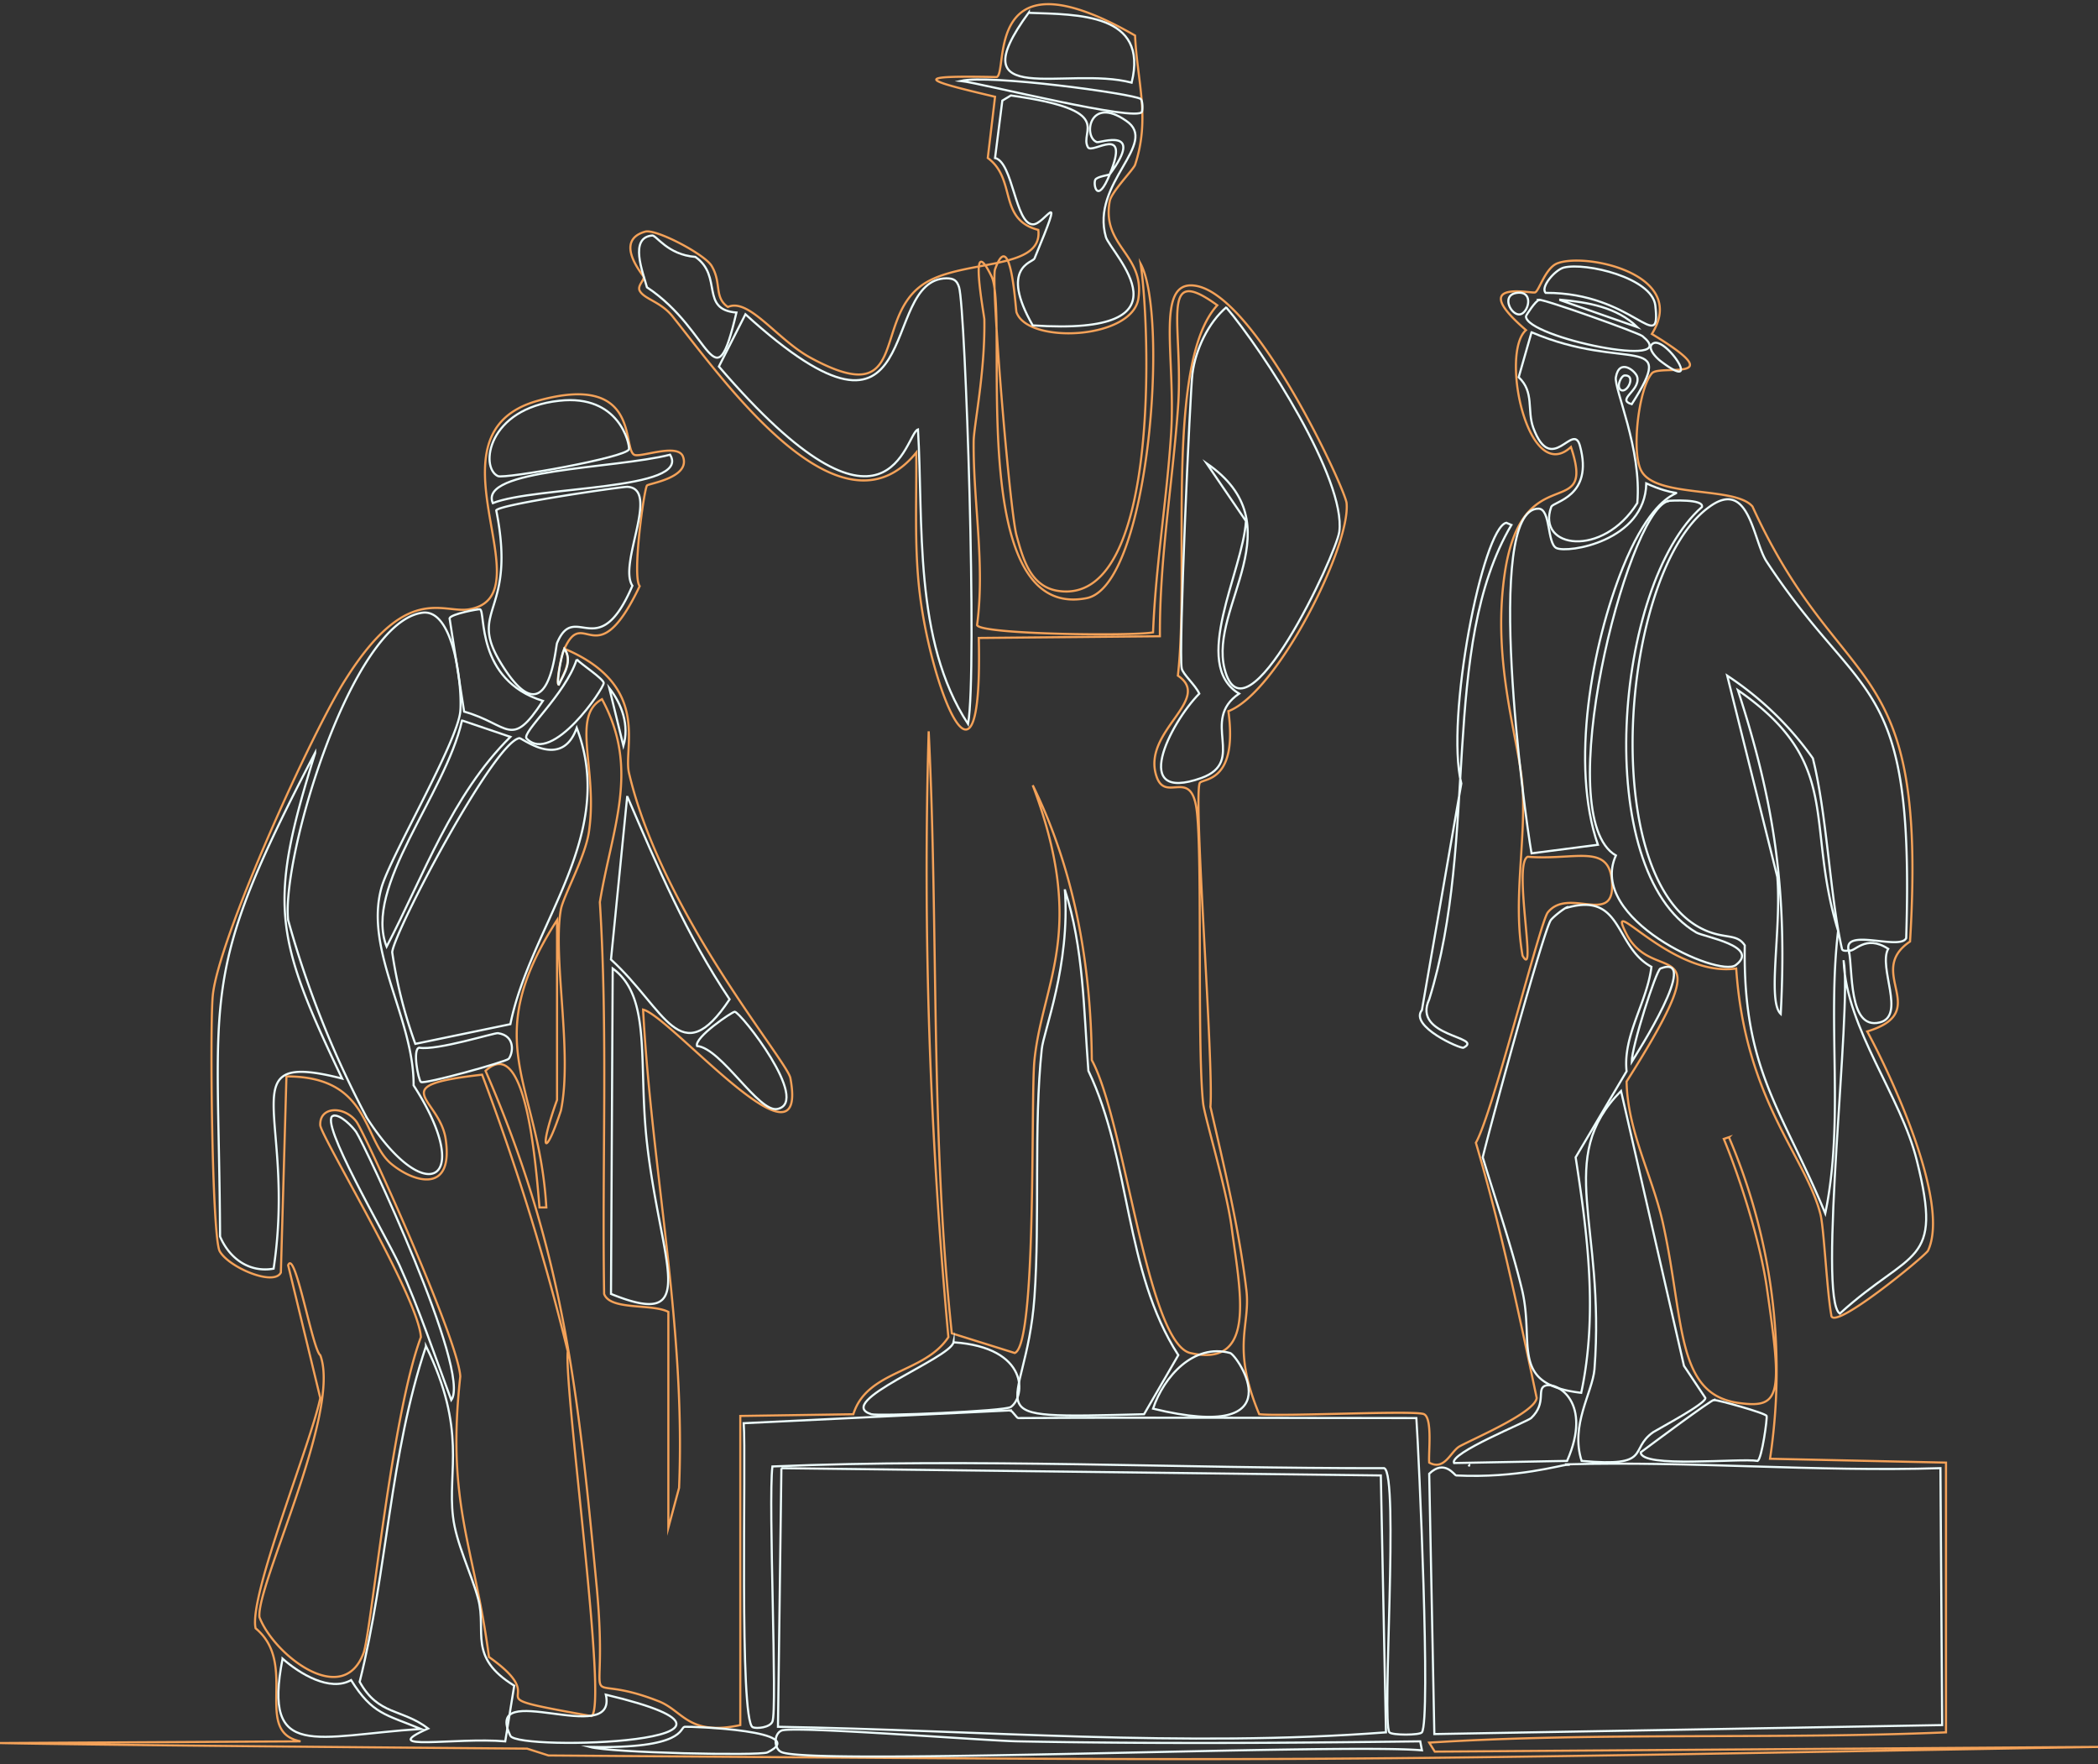 <svg xmlns="http://www.w3.org/2000/svg" width="490" height="412" fill="none" viewBox="0 0 490 412">
  <rect x="0" y="0" width="490" height="412" fill="#333333" stroke="none"/>
  <path stroke="#EDFCFC" stroke-miterlimit="10" stroke-width=".5"
    d="m351.8 122.1 1.2.5c-16.8 28.5-7.5 73.3-19.2 110.8-4.1 8.8 13 8.7 8 11.3-.7.3-12.7-5-9.7-8.8l9.2-52.9c-3.8-15.1 5-59.7 10.5-60.9Z" />
  <path stroke="#F4A259" stroke-miterlimit="10" stroke-width=".5"
    d="M131.8 151.5c-.8 1.8-2 8.3-1.3 8.4 1.2-2.6 3.2-5.6 1.3-8.4Zm0 0c20.4 8.6 13.7 23 15.1 29 7.7 33 37 67.3 37.7 71.3 4.5 24.2-28-14.5-34.4-16 2 37.4 10 74.2 8.4 111.7l-2.5 9.3v-50.4c-3.9-2-13.6-.3-15-4.2-.5-30.5.9-61.2-1-91.5 2.9-17.6 9.4-31 .5-47.4-7.3 4-1 16.2-3 30.6-.7 5.9-6 15.3-6.6 18.5-2 11 2.8 33.6 0 47-3.8 11.5-5.2 9.4-.9-2.5v-42c-18.6 28.9-4.2 37.7-2.5 67.1H126c-1-12-3.4-40.5-12.6-31.9 18.4 42.3 21.7 75.8 26 120.9 3 32.7-5.6 18.4 14.6 26.4 5.6 2.3 6.9 8.1 18.9 5.5v-72.2l26.4-.4c3.2-10.3 16.6-9.5 22.2-18-4.3-47-6-94.3-4.6-141.5 2.3 47 .4 93.8 5.4 140.6L237 316c5.2-2 3.7-59.5 4.6-68.4 1.9-18.4 12.4-30.2-.4-64.2 9.8 19.9 13.6 42 13.8 64.2 7.7 14.2 12.9 66 23 68.4 15.7 3.6 11.6-14.5 9.7-29-1.2-9.3-6.3-25.9-6.7-29.3-1.5-13.7 0-61.4-1.7-69.7-1.6-8.2-7.2-.6-9.2-6.7-3.5-10.5 13.3-17.9 5-23.5 2.8-24.5-3.2-73 9.2-86.5-14-10.2-7.7 4.9-9.2 24.3-1.3 17.6-4.3 35.2-4.2 53l-42.3.4c1 43-11.2 11.5-13.8-10.5-1.3-10.9-.7-21.9-.8-32.8-17.9 22-45.5-17.6-57-31.9-2.8-3.4-6.5-3.9-7.6-5.9-.6-1.2 1.2-2.5.9-3.3-.3-.6-7-8.4.4-10.5 2.5-.7 13.9 5.3 15.5 8 2.4 4 .5 7.3 3.8 9.6 4.9-2.2 11.4 7.5 19.2 11.8 23.3 12.7 14.5-8.4 26-16.8 8.7-6.4 28.5-3.2 27.3-13-9.5-2.5-5-11.8-11.8-16.8l1.7-14.3c-17-4-19.7-5 .4-4.6 2.8-1.3-3.4-30.2 32.3-9.7.5 10.8 3.6 19.3 0 30.2-.4 1.1-5.4 6.2-5.9 8.4-2 10.6 8.1 12.4 6.7 22.7-1.3 9.7-25.9 10.9-28.5 3.3-.2-.7-1.3-20.4-5-10-1 3 3.4 56 5 62.1 1.5 5.4 3.2 12 9.7 13 24 3.7 21.5-61.9 19.3-76.4 6.6 12.1 2 75.2-12.6 78.1-28.9 5.7-18-66.3-22.2-75.1-5.6-11.5-1.7 9.2-1.7 10 .2 12.5-2.5 25-2.5 28.6-.1 14.3 2.7 28.5.8 42.8.8 2.2 36.3 2.6 41.1 1.7.6-15.4 3.2-30.9 4.2-46.2 1.2-17.8-3.8-35.9 5.4-34.8 14.2 1.6 35.3 47.6 35.6 50.8 1 10-16.2 44.3-27.6 48.6 2.3 17-6.2 15.6-6.7 16.8-1.5 3.5 3.3 65.6 2.5 75.6 3.2 14 6.7 28.5 8.4 42.8 1 8.4-3.6 13.2 3 29 5.5.6 36.7-1 38.5 0 2 1 1 9 1.2 11.3 3.6 2 5-2.6 7.1-3.8 3.7-2 17.6-7.9 18-11.3-4.2-20-8.4-39.9-14.2-59.6 4-7 15-51.6 16.8-53.8 4.8-6 15.5 3.2 15-6.7-.4-9.7-8.4-5.4-19.7-6.3-3.5 1.6 2.3 29.3-1.2 23.1-2.3-13.1.8-26.3 0-39.4-.7-10.6-7.2-28.7-4.2-49.6 4-28 21.6-11.6 15.5-29.8-10 9.2-16.6-21.9-10.5-27.3-13.9-12 1.2-8.5 2.1-8.8.9-.2 2.3-5.4 5-6.7 6.3-2.8 31.1 2.3 22.3 16.4 19.1 11.6 1.8 7 0 9.2-3.1 3.6-4.8 18.4-2.5 22.7 3.3 6.5 22 3.6 26 8.4 21 45.9 41 32.6 36.8 101.6-10.7 7.2 5.5 16.3-10 21 5.8 10.7 19.4 40.1 14.2 51.2-.6 1.2-22.6 19.3-22.6 15-1-5.5-1.7-20.1-2.5-23.4-3.4-13.6-17.6-26.6-19.7-57.5-15.3 2.2-31-18.6-25.6-8 6.6 12.7 23.1-2.2 0 34.4.2 11.4 5.9 21.8 8.4 32.7 5.2 23.2 2.9 40.5 18 42.4 9.7 1.3 10-2 6.3-27.3-1.5-10.2-6-24.7-10-34.4l1.2-.4a138.7 138.7 0 0 1 9.6 75.1l41.1.9v63c-40.1 1.7-80.9-.1-120.7 2.4l1.3 2.1L490 408c-187.8 3.3-174 3.4-361.9 2l-5-1.6C21 407.6 0 407.1 0 407.1l70.2-.4c-11.3-2.2-.3-18-10.5-26.4-1.7-7.4 13-43.4 15.1-53.8l-7.5-31c1.6-4 5.7 19.8 7.5 21 5 13.2-15 53.8-14.2 61.2 3.3 8.7 19.4 21.4 24.3 8.4 1.8-4.9 6.5-55.3 13.4-73.8-.5-9.2-23.3-46.8-23.5-49.5-.2-4.4 5.5-4.6 8.4-.9 2 2.6 23.9 51.1 24.3 59.6-3.3 29.9 3.3 39.5 6.7 65.5 16.4 11.6-6.4 8.4 23.9 13.8 4-1.5-6.4-76.3-5.5-85.2a554.8 554.8 0 0 0-20-64.6c-23.3 2.6-9.9 5.3-8.5 15.1 1.8 12.5-7 10.3-12.5 5.9-7-5.5-4.8-20.6-24.7-20.6l-1.3 45.8c-1.6 3.3-12.2-1.2-14.3-5-1.8-3.5-2.3-52.8-1.6-59.7 1.3-13.3 23.3-61.8 31-73.8 14.3-22.7 22.7-15.3 28.9-16.4 18.5-3.2-11.6-41 16-48.7 24-6.7 19.7 11 22.5 12.6 1.3.8 10.1-2.8 11.4.4 1.9 5-8 6.3-8.4 6.8-.7 1-3.5 21.2-1.7 23.5-10.2 21.4-13 4.3-17.6 14.7Z" />
  <path stroke="#EDFCFC" stroke-miterlimit="10" stroke-width=".5"
    d="M159.9 403.3c1.5-.1 29.9.9 19.3 6-2 .8-36.4.1-41.5-1.3 22.4.5 21-4.5 22.2-4.7ZM99.5 314.4c9.6 19.7 5 29.1 6.3 39.8.7 6.2 4.3 13.3 5.9 19.3 2 7.6-2.5 13.5 8.4 20.2l-2.1 13c-11.7-1-30.4 2.5-18-3-6.2-4.7-11.6-3-16-10.9 6.5-26 7-53 15.5-78.4ZM366 342c29-.8 58.2 1.8 87.2.9l.4 60L335 405l-1.2-60.8c3.6-3.5 5.9.4 6.3.4 14.3.7 24.6-2.5 26-2.5ZM182.5 342.9l140 1.7 1.2 60c-47.3 3.6-94.7-.5-142-1.3l.8-60.4Z" />
  <path stroke="#EDFCFC" stroke-miterlimit="10" stroke-width=".5"
    d="M236.1 329.5c.3 0 1.4 1.7 1.7 1.7 31-.2 62 0 93 0 .6 8.7 3.4 70.4 1.3 73.4-.5.7-7 .7-7.6 0-1.8-2.6 2.3-60.1-1.2-61.7-47.6.1-95.4-2.4-142.9-.4-1 8.3 1.2 56.9 0 59.6-.6 1.4-3.7 1.7-4.6 1.3-3.2-1.6-1.5-63-2.1-71l62.4-3Z" />
  <path stroke="#EDFCFC" stroke-miterlimit="10" stroke-width=".5"
    d="M182.5 404.2c2.5-1.2 48 2.4 55.3 2.5 31.3.6 62.6.4 93.9 0l.4 2.1c-18.5-1.7-142.8 3.6-149.6.4-1.8-.8-1.8-4.2 0-5ZM343 342.5c.1-.2.2-.4.4-.4M431.8 222s-1.5.3-1.6-.4c-2.8-12.3-3.5-31.4-6.8-44.5a75.4 75.4 0 0 0-20-19.3l11.7 47c1 12.3-2.4 29 .8 32 1.5-28.5-1.3-48.8-10-75.6 24.7 17.1 15.6 30.7 23.4 56.2-2.6 22 1.5 44.2-3 66-10-24.2-19.3-33.4-18.8-62.6-2.1-3.2-5.3-1-11.3-4.6-23-14-17.3-83.2 3-97.8 9.3-6.8 10.2 7.6 13.3 12.6 22.4 34.2 34.7 25.8 32.7 88.1-1.4 3-15-2.6-13.4 3ZM366 212c13.1-3.7 11 9.1 19.7 13.8-1 8.3-6.7 16-5.8 24.4L368 270.3c2.8 18 5.2 36.8 1.3 55-16.9-2-10.8-11.2-13.8-24-2.5-10.4-6.1-20.7-9.2-31 1.8-7.5 14.2-53 15.9-55.4.6-.8 3-2.7 3.8-3Z" />
  <path stroke="#EDFCFC" stroke-miterlimit="10" stroke-width=".5"
    d="M384.5 112.9c13.8 6.2 4.7-5.7-5.5 19.7-7.2 18-12.3 46-5.8 64.7l-15.5 2c-1.6-8.9-11.3-80.5 1.6-80.5 2.9 0 2 8.1 4.2 9.2 2.7 1.3 20.7-1.6 21-15.1ZM378.6 254.8l14.7 64.2 5 7.5c.2 1.3-10.6 7-12.2 8-5.8 4.1 0 8.2-16.7 6.7-2.7-8.3 2.5-15.9 3-21.4 2.6-34-9.4-49.2 6.2-65ZM430.6 224.5c.7 15.9 13.4 31.5 17.1 46.6 6.2 24.7-1.2 20.4-18 35.7-5.3-3.5 2.9-71.9.9-82.3Z" />
  <path stroke="#EDFCFC" stroke-miterlimit="10" stroke-width=".5"
    d="M389.5 117c.7-.1 8.5-.5 8 1.4-20.6 18.1-25.9 85-1.3 99.4 1.7 1 15 3.2 9.2 7.6-4 3-34.7-10.8-28-25.6-15.5-8.9 2.5-79.6 12-82.7h.1ZM357.7 77.6c22 9.4 34.3-.3 23.4 16.8-3.7-1.1 2-3.1 1.3-6.3-.3-1.4-4.2-4.6-5 0-.5 2.6 6.1 16.8 5 29.4-8.1 12.9-23.6 10.6-20.1.9.4-1.3 10-2.3 6.7-14.3-1.6-5.8-6.6 7.4-10.9-4.2-1.5-4.2.3-8.3-3.4-11.8l3-10.5ZM400.4 327c.6-.1 11.9 3 12.2 3.7.2.5-1.1 10-2.1 10.5-4.1-.7-27.2 1.8-27.3-2 2.3-1.7 16.2-12.1 17.2-12.3ZM361 323.6c2.8-.8 11 4 5 17.6l-26.4.5c-1.2-2.3 17-9.6 18-10.5 3.8-3.6 1.1-6.9 3.4-7.6ZM365.2 62.5c5.2-1.3 20.6 2.4 21.4 8.8 1.4 12.2-5-3-25.6-2.9-1.3-1.3 2.1-5.3 4.2-5.9Z" />
  <path stroke="#EDFCFC" stroke-miterlimit="10" stroke-width=".5"
    d="M359.3 70c1.3-.2 23.3 7.7 24.3 8.5 9.9 8-27.2.3-27.2-4.6 0-.3 2.3-3.7 3-3.8ZM431.8 222c1.4.5 3.8-3.9 9.2-.4-2.4 4.3 4.2 15.7-2 17.2-7.4 1.8-6.2-12.5-7.2-16.8ZM387.8 226.2c9.6-3.7-5.6 20-6.7 21.8 0-3.6 5.7-21.4 6.7-21.8ZM364.4 70c6.4.6 13.2 1.7 18 6.4l-18-6.3Z" />
  <path stroke="#EDFCFC" stroke-miterlimit="10" stroke-width=".5"
    d="M386.1 80.2c3-1.7 12 12 1.7 4.1-.8-.6-3.4-3.1-1.7-4.1ZM354.3 68.4c4-.5 2.7 4.6.8 5-2.1.5-4.7-4.5-.8-5ZM379.4 87.7c2.8-.2.7 4.2-.8 3.4-1.2-.7 0-3.3.8-3.4ZM98.7 143.1c7.5-.9 9.3 18 8.8 23.1-.7 7.2-16.4 34-18.4 41.1-4.1 14.7 7.6 30.6 7.5 46.2 14.4 22.3 3 29.2-10.9 7.6a229 229 0 0 1-18.4-46.2c-1.6-14.6 14.7-69.7 31.4-71.8Z" />
  <path stroke="#EDFCFC" stroke-miterlimit="10" stroke-width=".5"
    d="M134.7 170c9.6 25.2-10.8 46-15.5 69.2L97 243.8a109 109 0 0 1-5.4-21.4c.4-4.7 23.7-49 29.7-50 .8 0 9.9 7.5 13.4-2.4ZM73.6 175.9c-11 35.1-9.6 42.7 6.3 76-26.7-6.8-10.6 8.6-16 44.4-5.6 1-10.3-2.3-12.5-7.5-.3-58-5.3-60.4 22.2-113ZM146.5 113.7c7.8.4-2.2 18 1.2 23.1-8 18.7-13.4 3.3-17.6 13.4-.4 1.2-2 23.3-13.4 4.2-7.3-12.3 4-11.3-.8-35.2.7-1.4 29-5.5 30.6-5.5ZM143.1 226.2c9.2 6.7 5.9 21.9 8 40.7 3.2 28.4 12.8 43.9-8.4 35.3l.4-76Z" />
  <path stroke="#EDFCFC" stroke-miterlimit="10" stroke-width=".5"
    d="M146.5 186c7 16.3 13.9 32.5 23.9 47.4-11.5 17.3-15 2.3-27.7-9.3l3.8-38.2ZM130.6 93.6c14.1-1.6 16.5 10.2 16.3 11.3-.3 1.9-29.1 7-30.6 6.3-4.3-2-2.4-15.8 14.3-17.6ZM108 168.3l11.2 3.8c-13.7 13.6-20.2 32.3-28.9 49-5.5-13.9 13.7-35.5 17.6-52.8ZM66 387.4c4 3.5 11 7.8 16 5 5 8 8.1 8 16.3 11.4-24.6 1.6-37 7.6-32.3-16.4ZM141.5 395.8c46.7 11.1-20.5 13.3-22.3 9.6-6.6-13.7 25.1 3 22.3-9.6Z" />
  <path stroke="#EDFCFC" stroke-miterlimit="10" stroke-width=".5"
    d="M112.1 142.3c1.4.4-1.1 16.5 14.7 21.4-7.5 11.5-7.8 5.5-18.4 2.5l-3.4-21.8c.3-1 6.8-2.2 7.1-2.1ZM77.8 260.6c1.6-.5 4.6 2.6 5.4 3.8 1.9 2.8 27 56.1 22.2 62.6-3.9-10.5-7.5-21.3-12.1-31.5-3.4-7.4-19-33.8-15.5-34.9ZM171.6 236.3c1.4.1 17.8 21 10 22.7-4.4 1-13.1-14.2-18.8-14.7-.7-2 8.2-8 8.8-8ZM156.5 106.2c5.1 8.4-31.3 7.3-41.4 11.3-3.4-8 28.4-8 41.4-11.3ZM134.7 154c1 1.1 6.2 4.5 6.3 5.5.1 1.2-12 19.2-18 13-1.3-1.4 9-10.2 11.7-18.5ZM116.3 241.3c4.2.6 3.5 4.8 2.5 6-.7.7-19.7 6-20.5 5.4-.6-.5-2-7.7-.4-8 4.2.7 17.5-3.5 18.4-3.4ZM142.3 160.7c3 3.8 4.7 8.8 3.3 13.5l-3.3-13.5ZM131.8 151.5c2 2.8 0 5.8-1.3 8.4-.6-.1.5-6.6 1.3-8.4ZM286.4 71.8c8.7 10.2 28 40.2 26.4 52.4-.7 5.2-22 51-26.8 32-3.7-14.6 16.8-33.6-4.2-48l9.2 13.5c-.7 11.7-13 33.5-1.6 40.3-9.3 6.3 1.9 15.8-8.8 19.7-16.8 6-7.4-12.7-.5-19.7-.9-2-3.9-4.6-4.1-5.9-.8-3.4 2-65.4 2.5-68.8.7-5.6 3.7-12 8-15.6ZM248.7 207.8c4.4 13.6 4.4 28.1 5.5 42.3 10 21 8.3 46.7 21 66.4l-8 13.8c-42 1.1-27.6.7-25.6-27.3 1.3-18.3-.2-39.8 1.7-57.9.4-4.2 6.7-19.6 5.4-37.4ZM221 65c1.8 0 2.5.5 3 2.1 1.5 5 4.3 89.5 2.1 102-12.8-19.5-10.4-47-11.7-68.8-3 .9-6.5 31.9-46.5-14.7l6.2-12.2c42.9 39 30.7-8.3 47-8.4ZM259.2 40.7c-.1.2-3 .5-3.4 1.3-.5 1.2.5 5.9 3.4-1.3Zm0 0c8.3-11.2-2.3-7.3-3-7.5-3.3-1.2-1.8-11 6.8-5 7.9 5.3-8.4 14.5-4.7 27.2 1.2 3.8 21.6 23.2-17.1 20.6-7.8-13.6 0-14.7.4-15.6 7.6-18.3 2.4-7.8-.4-8-4.1-.1-4.6-14.5-8.8-15.5l1.7-13.4 2-1.2c25 3.5 15.8 8.3 18 12.1 1 1.7 10-5.7 5.1 6.3ZM240.3 3c11.5.4 28 .1 24 16.3-15.2-4-40.8 6.5-24-16.4Z" />
  <path stroke="#EDFCFC" stroke-miterlimit="10" stroke-width=".5"
    d="M222.7 313.5c17.7 1.2 16.8 12.7 13.4 15.1-1.3 1-31 2.2-32.6 1.7-9-2.8 18.4-13 19.2-16.8ZM152.3 55c1-.1 3.6 4.5 10.1 5 6.5 4.5 1 12.3 9.6 13-5.2 22-5.5 4.3-20.9-5.9-.9-3.4-4.3-11.7 1.3-12.1ZM287.3 316c1.7.5 15.8 21.2-18 13 2.5-7.5 9.5-15.3 18-13ZM224.4 18.9c6.7-1.6 40.2 3 42 4.2.5.4.5 2.4.3 3-1 2.5-37.2-6.6-42.3-7.2Z" />
</svg>